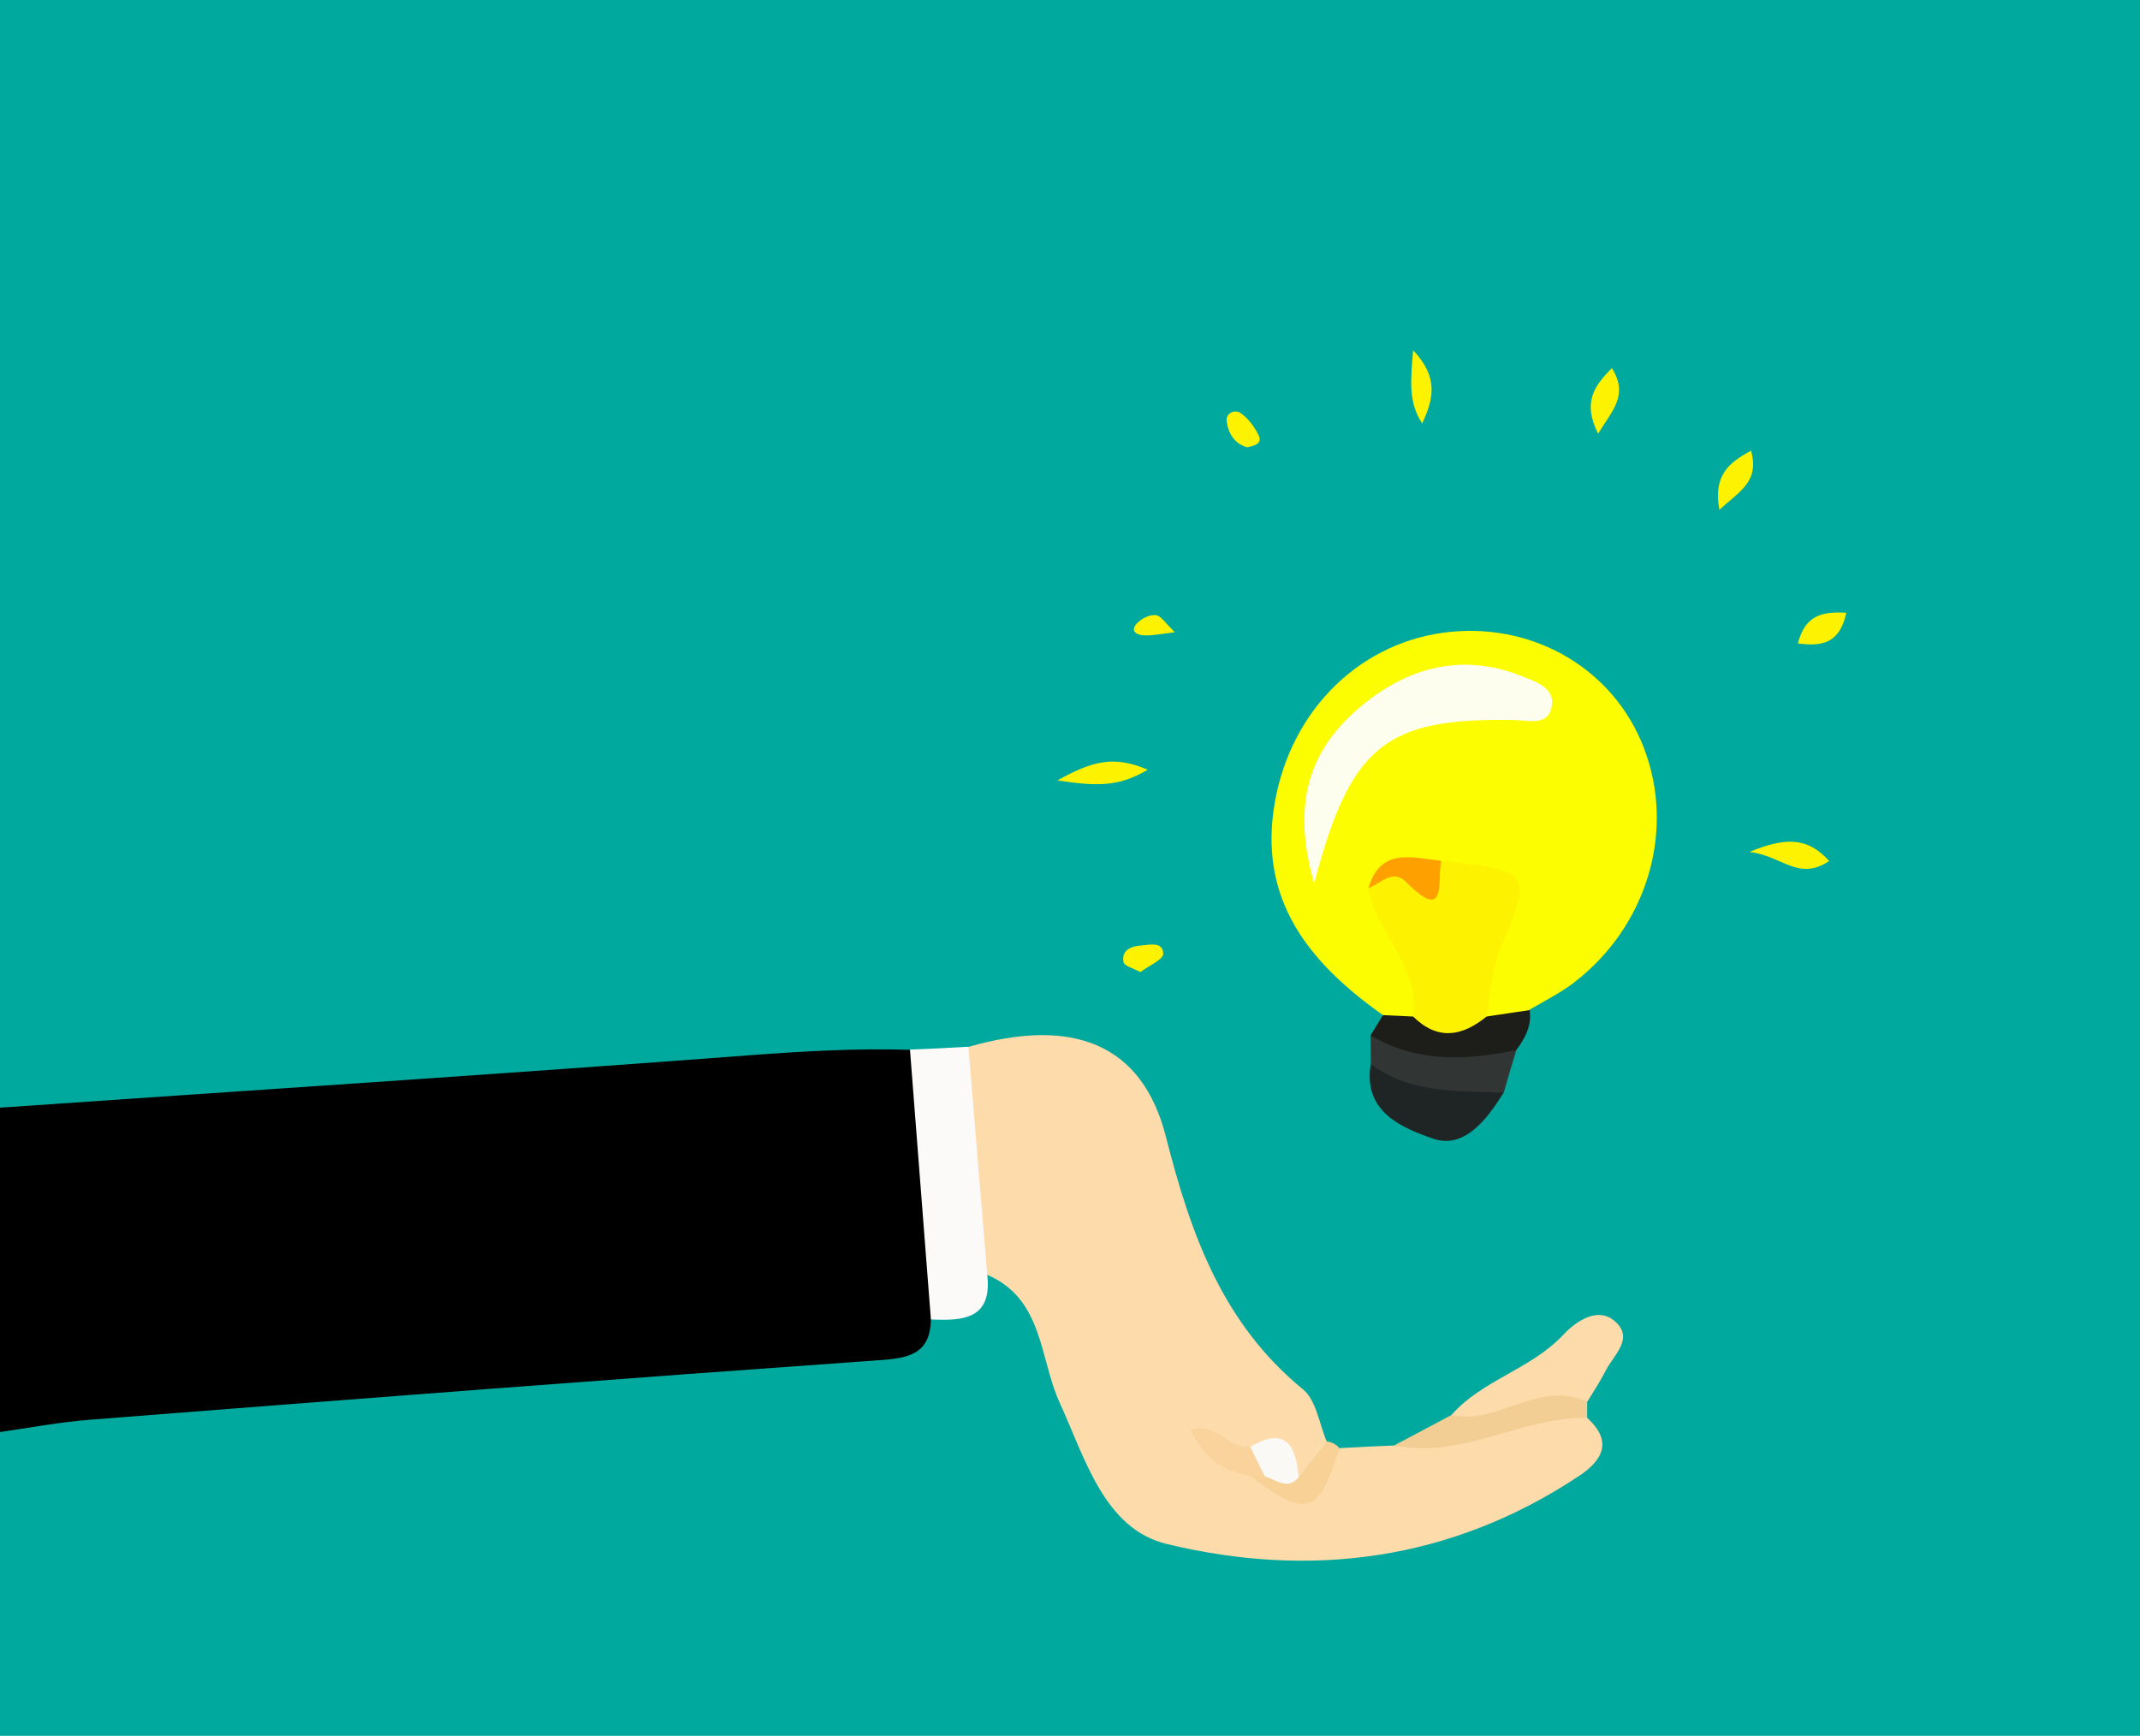 <?xml version="1.0" encoding="utf-8"?>
<!-- Generator: Adobe Illustrator 24.0.1, SVG Export Plug-In . SVG Version: 6.00 Build 0)  -->
<svg version="1.1" id="Layer_1" xmlns="http://www.w3.org/2000/svg" xmlns:xlink="http://www.w3.org/1999/xlink" x="0px" y="0px"
	 viewBox="0 0 900 730" style="enable-background:new 0 0 900 730;" xml:space="preserve">
<style type="text/css">
	.st0{fill:#00A99D;}
	.st1{fill:#FDDBAB;}
	.st2{fill:#FCFD01;}
	.st3{fill:#FBFAF9;}
	.st4{fill:#1F2525;}
	.st5{fill:#313534;}
	.st6{fill:#1D1E19;}
	.st7{fill:#F3CE94;}
	.st8{fill:#F8D196;}
	.st9{fill:#FDF300;}
	.st10{fill:#F9D39B;}
	.st11{fill:#FBF9F6;}
	.st12{fill:#FEFEEF;}
	.st13{fill:#FDA000;}
</style>
<rect x="-1" class="st0" width="901" height="730"/>
<g>
	<path d="M-1,465.9c105.4-7.3,210.8-14.1,316.1-22.1c22.6-1.7,45-3,67.6-2.3c17.8,36.7,28.4,73.9,8.8,113.5
		c-0.3,13.2-7.7,16-20,16.9c-111,7.9-221.9,16.4-332.8,25.1c-13.3,1-26.5,3.5-39.7,5.4C-1,556.9-1,511.4-1,465.9z"/>
	<path class="st1" d="M563.3,609c7.7-0.4,15.4-0.8,23.1-1.1c15.3-4.5,30.9-7.4,45.4-14.7c11.9-5.9,24.8-9.3,35.7,3.1
		c11.1,10,6.3,18.1-3.7,24.6c-53.4,35.4-112.6,43.1-173.2,28.4c-26.2-6.4-34.2-35.9-44.9-59.3c-8.6-18.7-6.8-43.8-30.6-53.9
		c-21.9-26.2-25.4-68.1-7.9-95.8c44-12.7,73.1-1.4,83.1,37.6c10.4,40.9,23.7,78.6,57.7,106.4c5.6,4.6,6.8,14.5,10,22
		c3.4,9.2-1.7,14-9,17.6c-9.7,2.4-14.8-8-23.1-8.7c-0.4,0-1-0.1-1.6-0.2c1.7,0.3,3.4,0.7,5.2,1.3C544.8,632.3,555.1,625.6,563.3,609
		z"/>
	<path class="st2" d="M581.6,426.9c-30.9-21.9-52.8-48.4-45.4-89.8c7-39.2,36.6-67.8,74.1-71.4c35.8-3.4,68.5,16.2,81,48.7
		c13.5,34.9,1.5,75.4-29.7,99.1c-5.7,4.3-12.2,7.5-18.4,11.2c-5.1,6.1-10.6,10.7-19.2,6.7c-11.5-9.5-9.8-21.8-6.5-34
		c3.3-12.4,4-22.8-12-25.6c-6.2-0.2-11.4,1.3-13.6,7.9c2.4,17.7,29.3,35.3,0.2,52.9C587.4,432.9,583.4,431.8,581.6,426.9z"/>
	<path class="st3" d="M407.3,440.2c2.6,31.9,5.2,63.9,7.9,95.8c2.2,18.9-10.3,19.5-23.7,18.9c-2.9-37.8-5.9-75.6-8.8-113.5
		C390.9,441.1,399.1,440.7,407.3,440.2z"/>
	<path class="st1" d="M610.4,595.1c13-14.8,33.4-19.2,47-33.7c3.5-3.8,13.4-12.5,21.3-6.1c9.1,7.3-0.1,14.5-3.5,21.3
		c-2.3,4.5-5.1,8.7-7.7,13C647.9,586.1,630.9,609.1,610.4,595.1z"/>
	<path class="st4" d="M632.4,459.5c-7.1,11.3-16.6,24-29.9,19.3c-12.5-4.4-29.5-11-26-31.4C596.2,446.7,616.6,442.3,632.4,459.5z"/>
	<path class="st5" d="M632.4,459.5c-19.3-0.8-39.1,0.6-55.9-12c0-4-0.1-8-0.1-12.1c20.5,1.2,42-7.6,61.3,6.2
		C635.9,447.6,634.1,453.5,632.4,459.5z"/>
	<path class="st6" d="M637.7,441.6c-21.1,4.4-41.8,5.4-61.3-6.2c1.7-2.8,3.5-5.6,5.2-8.5c4.2,0.2,8.5,0.4,12.7,0.6
		c10.3-1.5,20.6-7.9,30.9,0c6-0.9,12-1.8,18.1-2.7C644.3,431.3,641.4,436.6,637.7,441.6z"/>
	<path class="st7" d="M610.4,595.1c19.7,4.5,37-15.3,57.1-5.5c0,2.2,0,4.5,0,6.7c-27.7-0.5-52.7,17.5-81.2,11.6
		C594.4,603.6,602.4,599.4,610.4,595.1z"/>
	<path class="st8" d="M546.2,621.3c4-5,7.9-10.1,11.9-15.1c2.1,0.3,3.8,1.2,5.2,2.8c-8.6,28.1-13.9,29.8-37.1,11.9
		c1.6-2,3.6-3.4,6.1-4C537.7,616,541.2,621,546.2,621.3z"/>
	<path class="st9" d="M444.7,328.2c15.3-8.5,24-10.4,38-4.5C470.4,331,461.3,330.7,444.7,328.2z"/>
	<path class="st9" d="M735.7,358.3c15.7-6.5,24.7-6,33.6,3.8C756.1,370.8,749.6,359.8,735.7,358.3z"/>
	<path class="st9" d="M756.1,270.6c3.1-11.9,10.2-13.5,20.4-12.9C773.7,270.4,766.6,272,756.1,270.6z"/>
	<path class="st9" d="M479.6,408.8c-2.7-1.5-6.8-2.5-7.1-4.2c-1-5.3,3.6-6.7,7.6-7c3.5-0.3,9.1-1.7,9.1,3.6
		C489.1,403.6,483.4,406,479.6,408.8z"/>
	<path class="st9" d="M677.9,154.8c7.1,11.5,0.2,17.7-5.8,27.6C665.4,169,670.6,162.2,677.9,154.8z"/>
	<path class="st9" d="M736.4,189.5c3.7,13-4.8,17.1-13.3,24.9C720.4,199.6,727.3,194.6,736.4,189.5z"/>
	<path class="st9" d="M598.1,178.1c-5.9-9.1-4.8-18-3.8-30.8C605,158.6,603,167.6,598.1,178.1z"/>
	<path class="st9" d="M494.1,265.9c-6,0.7-9.5,1.5-13,1.3c-2.7-0.1-6.2-1.6-2.9-5.1c1.9-2,5.3-3.7,7.9-3.4
		C488.2,258.9,490.1,262,494.1,265.9z"/>
	<path class="st9" d="M524.5,188.1c-5.4-1.5-7.9-5.9-8.6-10.8c-0.5-3.5,3.3-5.3,5.8-3.6c3.1,2.1,5.7,5.5,7.4,8.9
		C531.3,186.6,527.7,187.4,524.5,188.1z"/>
	<path class="st10" d="M532,621c-1.9,0-3.8,0-5.7-0.1c-11.7-2-20.4-7.9-25.6-19.7c10.5-3.4,16,8.4,25.1,7.3
		C530.8,611.2,535.9,613.9,532,621z"/>
	<path class="st11" d="M532,621c-2.1-4.2-4.1-8.3-6.2-12.5c15.1-9,19.2-0.3,20.4,12.8C541.3,627,536.7,622.1,532,621z"/>
	<path class="st9" d="M625.2,427.5c-10.3,8.4-20.6,10.2-30.9,0c3.1-21.3-15.7-34.9-18.9-54c5.4-16.8,22.1-3.2,30.6-11.5
		c38.8,4.3,38.5,4.2,24.3,39C627,409.1,626.9,418.6,625.2,427.5z"/>
	<path class="st12" d="M552.7,371.6c-10.4-36.1-0.4-58.3,20.8-75.5c19.3-15.6,41.6-21.5,66.1-11.9c6.5,2.6,15,5.1,12.8,13.8
		c-1.9,7.4-10,4.9-15.9,4.8C583,301.9,567.9,313.2,552.7,371.6z"/>
	<path class="st13" d="M606.1,362c-1.8,8.2,2.8,26.6-14.8,8.9c-5.7-5.7-10.7,0.8-15.8,2.6C580.6,356.1,594,360.8,606.1,362z"/>
</g>
</svg>
